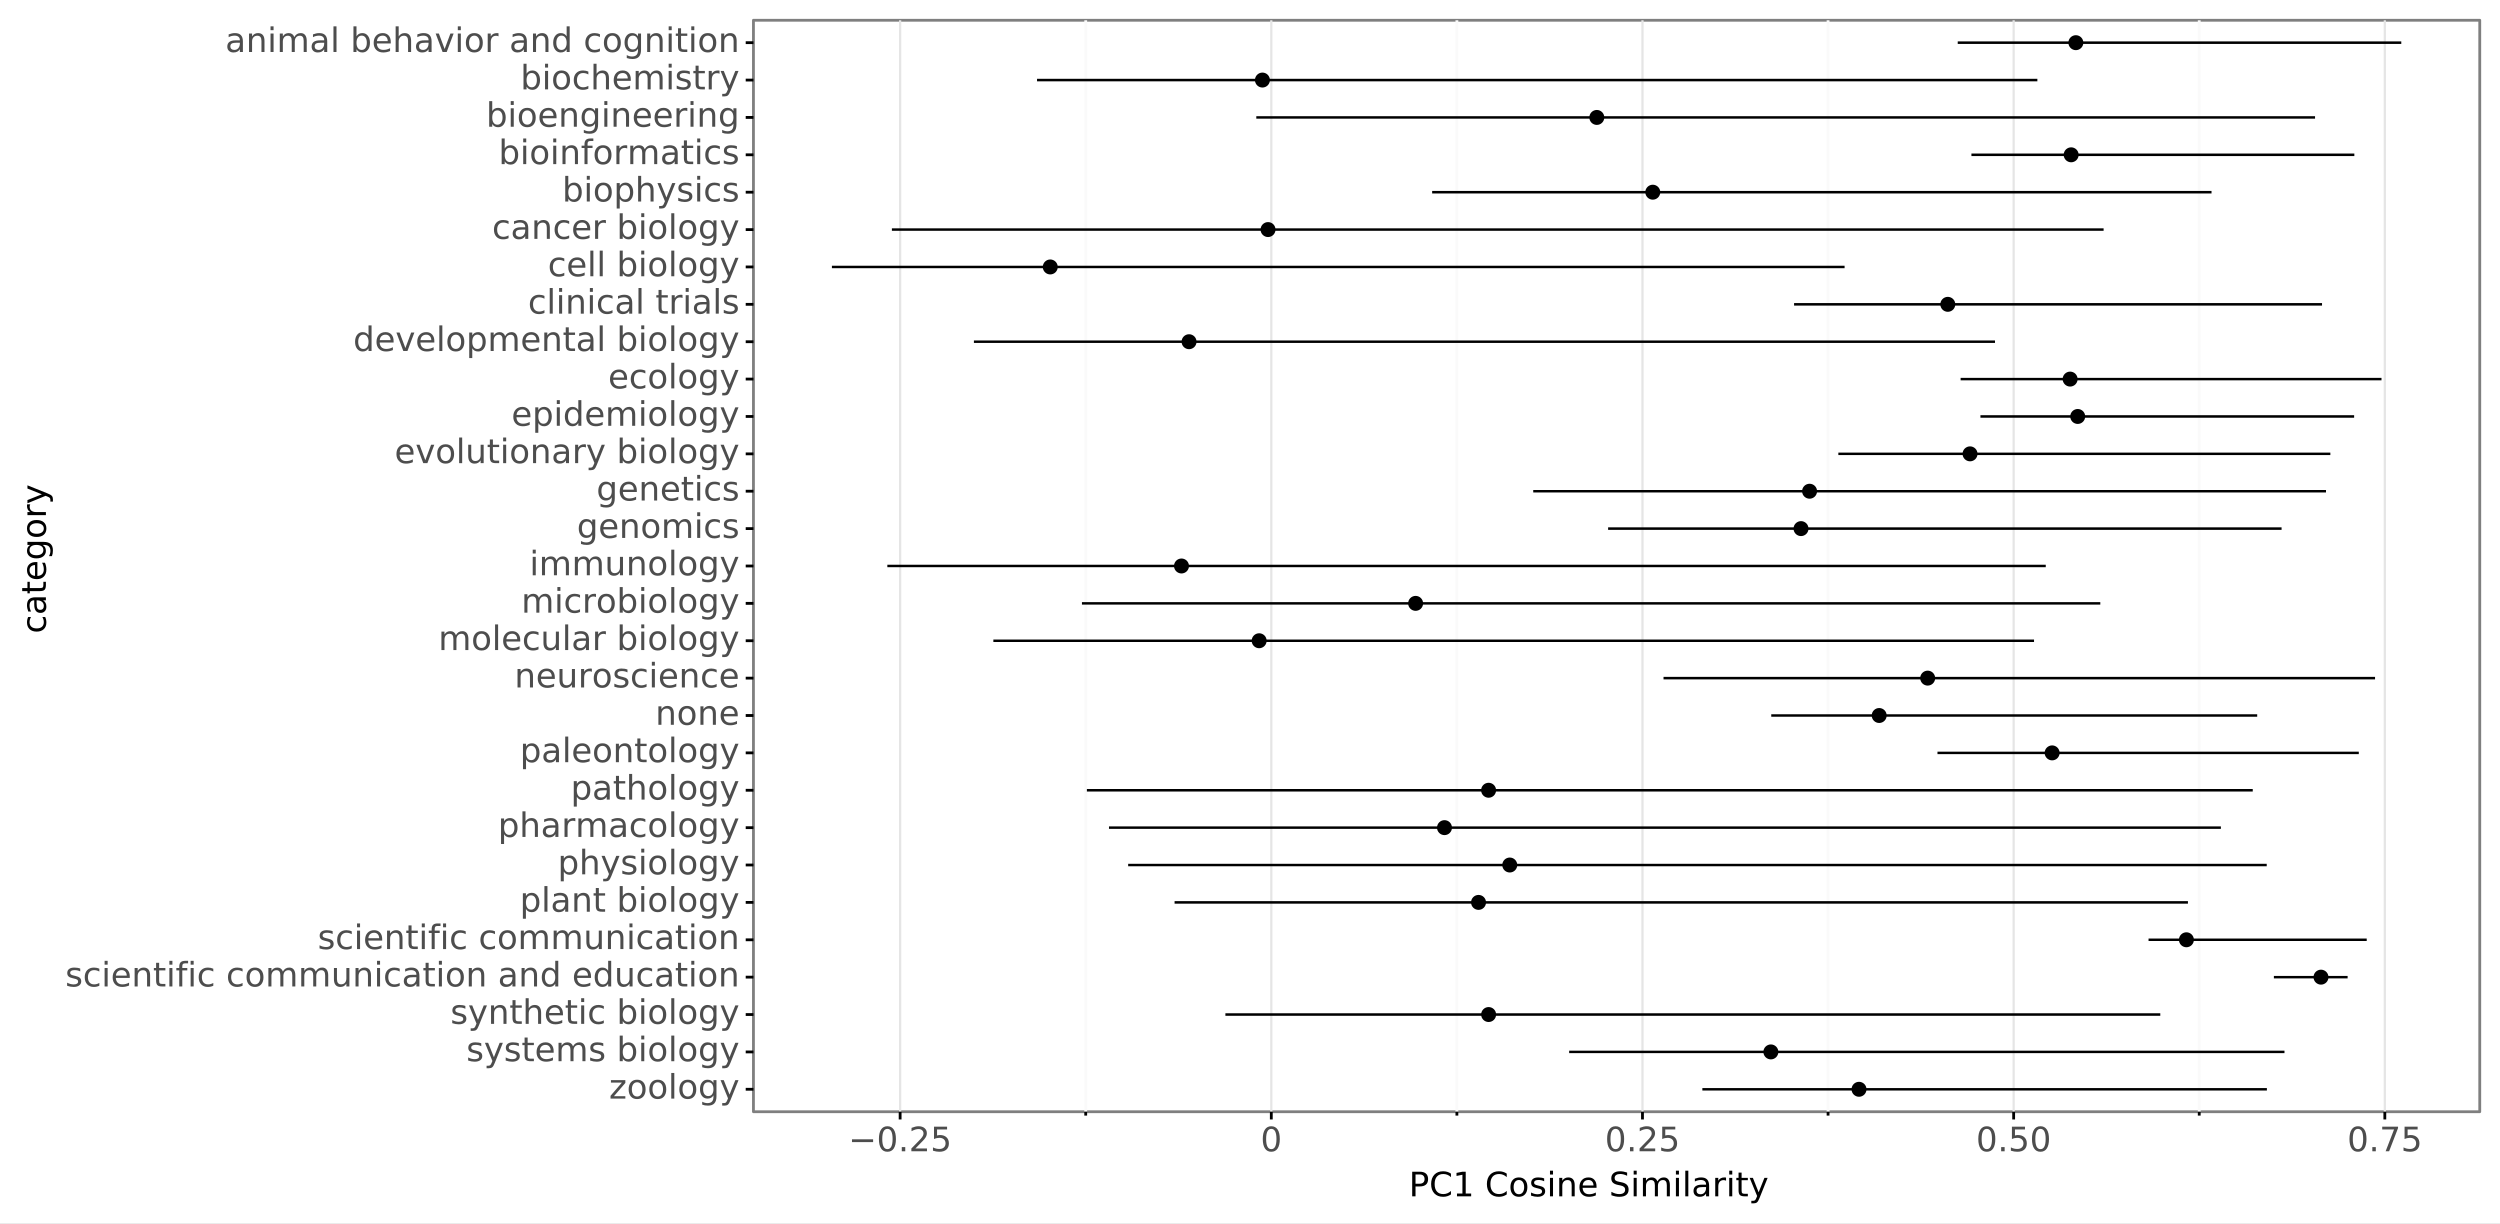 <?xml version="1.0" encoding="utf-8" standalone="no"?>
<!DOCTYPE svg PUBLIC "-//W3C//DTD SVG 1.1//EN"
  "http://www.w3.org/Graphics/SVG/1.1/DTD/svg11.dtd">
<!-- Created with matplotlib (https://matplotlib.org/) -->
<svg height="435.058pt" version="1.1" viewBox="0 0 888.892 435.058" width="888.892pt" xmlns="http://www.w3.org/2000/svg" xmlns:xlink="http://www.w3.org/1999/xlink">
 <rect x="0" y="0" width="888.892" height="435.058" fill="#333333" stroke="none"/>
 <defs>
  <style type="text/css">
*{stroke-linecap:butt;stroke-linejoin:round;}
  </style>
 </defs>
 <g id="figure_1">
  <g id="patch_1">
   <path d="M 0 435.058 
L 888.892 435.058 
L 888.892 0 
L 0 0 
z
" style="fill:#ffffff;stroke:#ffffff;stroke-linejoin:miter;"/>
  </g>
  <g id="axes_1">
   <g id="patch_2">
    <path d="M 267.892 395.28 
L 881.692 395.28 
L 881.692 7.2 
L 267.892 7.2 
z
" style="fill:#ffffff;stroke:#7f7f7f;stroke-linejoin:miter;"/>
   </g>
   <g id="matplotlib.axis_1">
    <g id="xtick_1">
     <g id="line2d_1">
      <path clip-path="url(#p0dd35f5e99)" d="M 320.046 395.28 
L 320.046 7.2 
" style="fill:none;stroke:#e5e5e5;stroke-width:0.8;"/>
     </g>
     <g id="line2d_2">
      <path d="M 320.046 395.28 
" style="fill:none;stroke:#000000;stroke-width:1.5;"/>
      <defs>
       <path d="M 0 0 
L 0 2.75 
" id="m978c753580" style="stroke:#000000;"/>
      </defs>
      <g>
       <use style="stroke:#000000;" x="320.046" xlink:href="#m978c753580" y="395.28"/>
      </g>
     </g>
     <g id="text_1">
      <!-- −0.25 -->
      <defs>
       <path d="M 10.594 35.5 
L 73.188 35.5 
L 73.188 27.203 
L 10.594 27.203 
z
" id="DejaVuSans-8722"/>
       <path d="M 31.781 66.406 
Q 24.172 66.406 20.328 58.906 
Q 16.5 51.422 16.5 36.375 
Q 16.5 21.391 20.328 13.891 
Q 24.172 6.391 31.781 6.391 
Q 39.453 6.391 43.281 13.891 
Q 47.125 21.391 47.125 36.375 
Q 47.125 51.422 43.281 58.906 
Q 39.453 66.406 31.781 66.406 
z
M 31.781 74.219 
Q 44.047 74.219 50.516 64.516 
Q 56.984 54.828 56.984 36.375 
Q 56.984 17.969 50.516 8.266 
Q 44.047 -1.422 31.781 -1.422 
Q 19.531 -1.422 13.062 8.266 
Q 6.594 17.969 6.594 36.375 
Q 6.594 54.828 13.062 64.516 
Q 19.531 74.219 31.781 74.219 
z
" id="DejaVuSans-48"/>
       <path d="M 10.688 12.406 
L 21 12.406 
L 21 0 
L 10.688 0 
z
" id="DejaVuSans-46"/>
       <path d="M 19.188 8.297 
L 53.609 8.297 
L 53.609 0 
L 7.328 0 
L 7.328 8.297 
Q 12.938 14.109 22.625 23.891 
Q 32.328 33.688 34.812 36.531 
Q 39.547 41.844 41.422 45.531 
Q 43.312 49.219 43.312 52.781 
Q 43.312 58.594 39.234 62.25 
Q 35.156 65.922 28.609 65.922 
Q 23.969 65.922 18.812 64.312 
Q 13.672 62.703 7.812 59.422 
L 7.812 69.391 
Q 13.766 71.781 18.938 73 
Q 24.125 74.219 28.422 74.219 
Q 39.75 74.219 46.484 68.547 
Q 53.219 62.891 53.219 53.422 
Q 53.219 48.922 51.531 44.891 
Q 49.859 40.875 45.406 35.406 
Q 44.188 33.984 37.641 27.219 
Q 31.109 20.453 19.188 8.297 
z
" id="DejaVuSans-50"/>
       <path d="M 10.797 72.906 
L 49.516 72.906 
L 49.516 64.594 
L 19.828 64.594 
L 19.828 46.734 
Q 21.969 47.469 24.109 47.828 
Q 26.266 48.188 28.422 48.188 
Q 40.625 48.188 47.75 41.5 
Q 54.891 34.812 54.891 23.391 
Q 54.891 11.625 47.562 5.094 
Q 40.234 -1.422 26.906 -1.422 
Q 22.312 -1.422 17.547 -0.641 
Q 12.797 0.141 7.719 1.703 
L 7.719 11.625 
Q 12.109 9.234 16.797 8.062 
Q 21.484 6.891 26.703 6.891 
Q 35.156 6.891 40.078 11.328 
Q 45.016 15.766 45.016 23.391 
Q 45.016 31 40.078 35.438 
Q 35.156 39.891 26.703 39.891 
Q 22.75 39.891 18.812 39.016 
Q 14.891 38.141 10.797 36.281 
z
" id="DejaVuSans-53"/>
      </defs>
      <g style="fill:#4d4d4d;" transform="translate(301.658 409.348)scale(0.12 -0.12)">
       <use xlink:href="#DejaVuSans-8722"/>
       <use x="83.789" xlink:href="#DejaVuSans-48"/>
       <use x="147.412" xlink:href="#DejaVuSans-46"/>
       <use x="179.199" xlink:href="#DejaVuSans-50"/>
       <use x="242.822" xlink:href="#DejaVuSans-53"/>
      </g>
     </g>
    </g>
    <g id="xtick_2">
     <g id="line2d_3">
      <path clip-path="url(#p0dd35f5e99)" d="M 452.019 395.28 
L 452.019 7.2 
" style="fill:none;stroke:#e5e5e5;stroke-width:0.8;"/>
     </g>
     <g id="line2d_4">
      <path d="M 452.019 395.28 
" style="fill:none;stroke:#000000;stroke-width:1.5;"/>
      <g>
       <use style="stroke:#000000;" x="452.019" xlink:href="#m978c753580" y="395.28"/>
      </g>
     </g>
     <g id="text_2">
      <!-- 0 -->
      <g style="fill:#4d4d4d;" transform="translate(448.202 409.348)scale(0.12 -0.12)">
       <use xlink:href="#DejaVuSans-48"/>
      </g>
     </g>
    </g>
    <g id="xtick_3">
     <g id="line2d_5">
      <path clip-path="url(#p0dd35f5e99)" d="M 583.993 395.28 
L 583.993 7.2 
" style="fill:none;stroke:#e5e5e5;stroke-width:0.8;"/>
     </g>
     <g id="line2d_6">
      <path d="M 583.993 395.28 
" style="fill:none;stroke:#000000;stroke-width:1.5;"/>
      <g>
       <use style="stroke:#000000;" x="583.993" xlink:href="#m978c753580" y="395.28"/>
      </g>
     </g>
     <g id="text_3">
      <!-- 0.25 -->
      <g style="fill:#4d4d4d;" transform="translate(570.633 409.348)scale(0.12 -0.12)">
       <use xlink:href="#DejaVuSans-48"/>
       <use x="63.623" xlink:href="#DejaVuSans-46"/>
       <use x="95.41" xlink:href="#DejaVuSans-50"/>
       <use x="159.033" xlink:href="#DejaVuSans-53"/>
      </g>
     </g>
    </g>
    <g id="xtick_4">
     <g id="line2d_7">
      <path clip-path="url(#p0dd35f5e99)" d="M 715.966 395.28 
L 715.966 7.2 
" style="fill:none;stroke:#e5e5e5;stroke-width:0.8;"/>
     </g>
     <g id="line2d_8">
      <path d="M 715.966 395.28 
" style="fill:none;stroke:#000000;stroke-width:1.5;"/>
      <g>
       <use style="stroke:#000000;" x="715.966" xlink:href="#m978c753580" y="395.28"/>
      </g>
     </g>
     <g id="text_4">
      <!-- 0.50 -->
      <g style="fill:#4d4d4d;" transform="translate(702.607 409.348)scale(0.12 -0.12)">
       <use xlink:href="#DejaVuSans-48"/>
       <use x="63.623" xlink:href="#DejaVuSans-46"/>
       <use x="95.41" xlink:href="#DejaVuSans-53"/>
       <use x="159.033" xlink:href="#DejaVuSans-48"/>
      </g>
     </g>
    </g>
    <g id="xtick_5">
     <g id="line2d_9">
      <path clip-path="url(#p0dd35f5e99)" d="M 847.94 395.28 
L 847.94 7.2 
" style="fill:none;stroke:#e5e5e5;stroke-width:0.8;"/>
     </g>
     <g id="line2d_10">
      <path d="M 847.94 395.28 
" style="fill:none;stroke:#000000;stroke-width:1.5;"/>
      <g>
       <use style="stroke:#000000;" x="847.94" xlink:href="#m978c753580" y="395.28"/>
      </g>
     </g>
     <g id="text_5">
      <!-- 0.75 -->
      <defs>
       <path d="M 8.203 72.906 
L 55.078 72.906 
L 55.078 68.703 
L 28.609 0 
L 18.312 0 
L 43.219 64.594 
L 8.203 64.594 
z
" id="DejaVuSans-55"/>
      </defs>
      <g style="fill:#4d4d4d;" transform="translate(834.58 409.348)scale(0.12 -0.12)">
       <use xlink:href="#DejaVuSans-48"/>
       <use x="63.623" xlink:href="#DejaVuSans-46"/>
       <use x="95.41" xlink:href="#DejaVuSans-55"/>
       <use x="159.033" xlink:href="#DejaVuSans-53"/>
      </g>
     </g>
    </g>
    <g id="xtick_6">
     <g id="line2d_11">
      <path clip-path="url(#p0dd35f5e99)" d="M 386.032 395.28 
L 386.032 7.2 
" style="fill:none;stroke:#fafafa;"/>
     </g>
     <g id="line2d_12">
      <path d="M 386.032 395.28 
" style="fill:none;stroke:#000000;stroke-width:1.5;"/>
      <defs>
       <path d="M 0 0 
L 0 1.375 
" id="mf906fb5de9" style="stroke:#000000;"/>
      </defs>
      <g>
       <use style="stroke:#000000;" x="386.032" xlink:href="#mf906fb5de9" y="395.28"/>
      </g>
     </g>
    </g>
    <g id="xtick_7">
     <g id="line2d_13">
      <path clip-path="url(#p0dd35f5e99)" d="M 518.006 395.28 
L 518.006 7.2 
" style="fill:none;stroke:#fafafa;"/>
     </g>
     <g id="line2d_14">
      <path d="M 518.006 395.28 
" style="fill:none;stroke:#000000;stroke-width:1.5;"/>
      <g>
       <use style="stroke:#000000;" x="518.006" xlink:href="#mf906fb5de9" y="395.28"/>
      </g>
     </g>
    </g>
    <g id="xtick_8">
     <g id="line2d_15">
      <path clip-path="url(#p0dd35f5e99)" d="M 649.979 395.28 
L 649.979 7.2 
" style="fill:none;stroke:#fafafa;"/>
     </g>
     <g id="line2d_16">
      <path d="M 649.979 395.28 
" style="fill:none;stroke:#000000;stroke-width:1.5;"/>
      <g>
       <use style="stroke:#000000;" x="649.979" xlink:href="#mf906fb5de9" y="395.28"/>
      </g>
     </g>
    </g>
    <g id="xtick_9">
     <g id="line2d_17">
      <path clip-path="url(#p0dd35f5e99)" d="M 781.953 395.28 
L 781.953 7.2 
" style="fill:none;stroke:#fafafa;"/>
     </g>
     <g id="line2d_18">
      <path d="M 781.953 395.28 
" style="fill:none;stroke:#000000;stroke-width:1.5;"/>
      <g>
       <use style="stroke:#000000;" x="781.953" xlink:href="#mf906fb5de9" y="395.28"/>
      </g>
     </g>
    </g>
    <g id="text_6">
     <!-- PC1 Cosine Similarity -->
     <defs>
      <path d="M 19.672 64.797 
L 19.672 37.406 
L 32.078 37.406 
Q 38.969 37.406 42.719 40.969 
Q 46.484 44.531 46.484 51.125 
Q 46.484 57.672 42.719 61.234 
Q 38.969 64.797 32.078 64.797 
z
M 9.812 72.906 
L 32.078 72.906 
Q 44.344 72.906 50.609 67.359 
Q 56.891 61.812 56.891 51.125 
Q 56.891 40.328 50.609 34.812 
Q 44.344 29.297 32.078 29.297 
L 19.672 29.297 
L 19.672 0 
L 9.812 0 
z
" id="DejaVuSans-80"/>
      <path d="M 64.406 67.281 
L 64.406 56.891 
Q 59.422 61.531 53.781 63.812 
Q 48.141 66.109 41.797 66.109 
Q 29.297 66.109 22.656 58.469 
Q 16.016 50.828 16.016 36.375 
Q 16.016 21.969 22.656 14.328 
Q 29.297 6.688 41.797 6.688 
Q 48.141 6.688 53.781 8.984 
Q 59.422 11.281 64.406 15.922 
L 64.406 5.609 
Q 59.234 2.094 53.438 0.328 
Q 47.656 -1.422 41.219 -1.422 
Q 24.656 -1.422 15.125 8.703 
Q 5.609 18.844 5.609 36.375 
Q 5.609 53.953 15.125 64.078 
Q 24.656 74.219 41.219 74.219 
Q 47.75 74.219 53.531 72.484 
Q 59.328 70.75 64.406 67.281 
z
" id="DejaVuSans-67"/>
      <path d="M 12.406 8.297 
L 28.516 8.297 
L 28.516 63.922 
L 10.984 60.406 
L 10.984 69.391 
L 28.422 72.906 
L 38.281 72.906 
L 38.281 8.297 
L 54.391 8.297 
L 54.391 0 
L 12.406 0 
z
" id="DejaVuSans-49"/>
      <path id="DejaVuSans-32"/>
      <path d="M 30.609 48.391 
Q 23.391 48.391 19.188 42.75 
Q 14.984 37.109 14.984 27.297 
Q 14.984 17.484 19.156 11.844 
Q 23.344 6.203 30.609 6.203 
Q 37.797 6.203 41.984 11.859 
Q 46.188 17.531 46.188 27.297 
Q 46.188 37.016 41.984 42.703 
Q 37.797 48.391 30.609 48.391 
z
M 30.609 56 
Q 42.328 56 49.016 48.375 
Q 55.719 40.766 55.719 27.297 
Q 55.719 13.875 49.016 6.219 
Q 42.328 -1.422 30.609 -1.422 
Q 18.844 -1.422 12.172 6.219 
Q 5.516 13.875 5.516 27.297 
Q 5.516 40.766 12.172 48.375 
Q 18.844 56 30.609 56 
z
" id="DejaVuSans-111"/>
      <path d="M 44.281 53.078 
L 44.281 44.578 
Q 40.484 46.531 36.375 47.5 
Q 32.281 48.484 27.875 48.484 
Q 21.188 48.484 17.844 46.438 
Q 14.5 44.391 14.5 40.281 
Q 14.5 37.156 16.891 35.375 
Q 19.281 33.594 26.516 31.984 
L 29.594 31.297 
Q 39.156 29.25 43.188 25.516 
Q 47.219 21.781 47.219 15.094 
Q 47.219 7.469 41.188 3.016 
Q 35.156 -1.422 24.609 -1.422 
Q 20.219 -1.422 15.453 -0.562 
Q 10.688 0.297 5.422 2 
L 5.422 11.281 
Q 10.406 8.688 15.234 7.391 
Q 20.062 6.109 24.812 6.109 
Q 31.156 6.109 34.562 8.281 
Q 37.984 10.453 37.984 14.406 
Q 37.984 18.062 35.516 20.016 
Q 33.062 21.969 24.703 23.781 
L 21.578 24.516 
Q 13.234 26.266 9.516 29.906 
Q 5.812 33.547 5.812 39.891 
Q 5.812 47.609 11.281 51.797 
Q 16.75 56 26.812 56 
Q 31.781 56 36.172 55.266 
Q 40.578 54.547 44.281 53.078 
z
" id="DejaVuSans-115"/>
      <path d="M 9.422 54.688 
L 18.406 54.688 
L 18.406 0 
L 9.422 0 
z
M 9.422 75.984 
L 18.406 75.984 
L 18.406 64.594 
L 9.422 64.594 
z
" id="DejaVuSans-105"/>
      <path d="M 54.891 33.016 
L 54.891 0 
L 45.906 0 
L 45.906 32.719 
Q 45.906 40.484 42.875 44.328 
Q 39.844 48.188 33.797 48.188 
Q 26.516 48.188 22.312 43.547 
Q 18.109 38.922 18.109 30.906 
L 18.109 0 
L 9.078 0 
L 9.078 54.688 
L 18.109 54.688 
L 18.109 46.188 
Q 21.344 51.125 25.703 53.562 
Q 30.078 56 35.797 56 
Q 45.219 56 50.047 50.172 
Q 54.891 44.344 54.891 33.016 
z
" id="DejaVuSans-110"/>
      <path d="M 56.203 29.594 
L 56.203 25.203 
L 14.891 25.203 
Q 15.484 15.922 20.484 11.062 
Q 25.484 6.203 34.422 6.203 
Q 39.594 6.203 44.453 7.469 
Q 49.312 8.734 54.109 11.281 
L 54.109 2.781 
Q 49.266 0.734 44.188 -0.344 
Q 39.109 -1.422 33.891 -1.422 
Q 20.797 -1.422 13.156 6.188 
Q 5.516 13.812 5.516 26.812 
Q 5.516 40.234 12.766 48.109 
Q 20.016 56 32.328 56 
Q 43.359 56 49.781 48.891 
Q 56.203 41.797 56.203 29.594 
z
M 47.219 32.234 
Q 47.125 39.594 43.094 43.984 
Q 39.062 48.391 32.422 48.391 
Q 24.906 48.391 20.391 44.141 
Q 15.875 39.891 15.188 32.172 
z
" id="DejaVuSans-101"/>
      <path d="M 53.516 70.516 
L 53.516 60.891 
Q 47.906 63.578 42.922 64.891 
Q 37.938 66.219 33.297 66.219 
Q 25.25 66.219 20.875 63.094 
Q 16.5 59.969 16.5 54.203 
Q 16.5 49.359 19.406 46.891 
Q 22.312 44.438 30.422 42.922 
L 36.375 41.703 
Q 47.406 39.594 52.656 34.297 
Q 57.906 29 57.906 20.125 
Q 57.906 9.516 50.797 4.047 
Q 43.703 -1.422 29.984 -1.422 
Q 24.812 -1.422 18.969 -0.25 
Q 13.141 0.922 6.891 3.219 
L 6.891 13.375 
Q 12.891 10.016 18.656 8.297 
Q 24.422 6.594 29.984 6.594 
Q 38.422 6.594 43.016 9.906 
Q 47.609 13.234 47.609 19.391 
Q 47.609 24.75 44.312 27.781 
Q 41.016 30.812 33.5 32.328 
L 27.484 33.5 
Q 16.453 35.688 11.516 40.375 
Q 6.594 45.062 6.594 53.422 
Q 6.594 63.094 13.406 68.656 
Q 20.219 74.219 32.172 74.219 
Q 37.312 74.219 42.625 73.281 
Q 47.953 72.359 53.516 70.516 
z
" id="DejaVuSans-83"/>
      <path d="M 52 44.188 
Q 55.375 50.25 60.062 53.125 
Q 64.75 56 71.094 56 
Q 79.641 56 84.281 50.016 
Q 88.922 44.047 88.922 33.016 
L 88.922 0 
L 79.891 0 
L 79.891 32.719 
Q 79.891 40.578 77.094 44.375 
Q 74.312 48.188 68.609 48.188 
Q 61.625 48.188 57.562 43.547 
Q 53.516 38.922 53.516 30.906 
L 53.516 0 
L 44.484 0 
L 44.484 32.719 
Q 44.484 40.625 41.703 44.406 
Q 38.922 48.188 33.109 48.188 
Q 26.219 48.188 22.156 43.531 
Q 18.109 38.875 18.109 30.906 
L 18.109 0 
L 9.078 0 
L 9.078 54.688 
L 18.109 54.688 
L 18.109 46.188 
Q 21.188 51.219 25.484 53.609 
Q 29.781 56 35.688 56 
Q 41.656 56 45.828 52.969 
Q 50 49.953 52 44.188 
z
" id="DejaVuSans-109"/>
      <path d="M 9.422 75.984 
L 18.406 75.984 
L 18.406 0 
L 9.422 0 
z
" id="DejaVuSans-108"/>
      <path d="M 34.281 27.484 
Q 23.391 27.484 19.188 25 
Q 14.984 22.516 14.984 16.5 
Q 14.984 11.719 18.141 8.906 
Q 21.297 6.109 26.703 6.109 
Q 34.188 6.109 38.703 11.406 
Q 43.219 16.703 43.219 25.484 
L 43.219 27.484 
z
M 52.203 31.203 
L 52.203 0 
L 43.219 0 
L 43.219 8.297 
Q 40.141 3.328 35.547 0.953 
Q 30.953 -1.422 24.312 -1.422 
Q 15.922 -1.422 10.953 3.297 
Q 6 8.016 6 15.922 
Q 6 25.141 12.172 29.828 
Q 18.359 34.516 30.609 34.516 
L 43.219 34.516 
L 43.219 35.406 
Q 43.219 41.609 39.141 45 
Q 35.062 48.391 27.688 48.391 
Q 23 48.391 18.547 47.266 
Q 14.109 46.141 10.016 43.891 
L 10.016 52.203 
Q 14.938 54.109 19.578 55.047 
Q 24.219 56 28.609 56 
Q 40.484 56 46.344 49.844 
Q 52.203 43.703 52.203 31.203 
z
" id="DejaVuSans-97"/>
      <path d="M 41.109 46.297 
Q 39.594 47.172 37.812 47.578 
Q 36.031 48 33.891 48 
Q 26.266 48 22.188 43.047 
Q 18.109 38.094 18.109 28.812 
L 18.109 0 
L 9.078 0 
L 9.078 54.688 
L 18.109 54.688 
L 18.109 46.188 
Q 20.953 51.172 25.484 53.578 
Q 30.031 56 36.531 56 
Q 37.453 56 38.578 55.875 
Q 39.703 55.766 41.062 55.516 
z
" id="DejaVuSans-114"/>
      <path d="M 18.312 70.219 
L 18.312 54.688 
L 36.812 54.688 
L 36.812 47.703 
L 18.312 47.703 
L 18.312 18.016 
Q 18.312 11.328 20.141 9.422 
Q 21.969 7.516 27.594 7.516 
L 36.812 7.516 
L 36.812 0 
L 27.594 0 
Q 17.188 0 13.234 3.875 
Q 9.281 7.766 9.281 18.016 
L 9.281 47.703 
L 2.688 47.703 
L 2.688 54.688 
L 9.281 54.688 
L 9.281 70.219 
z
" id="DejaVuSans-116"/>
      <path d="M 32.172 -5.078 
Q 28.375 -14.844 24.75 -17.812 
Q 21.141 -20.797 15.094 -20.797 
L 7.906 -20.797 
L 7.906 -13.281 
L 13.188 -13.281 
Q 16.891 -13.281 18.938 -11.516 
Q 21 -9.766 23.484 -3.219 
L 25.094 0.875 
L 2.984 54.688 
L 12.5 54.688 
L 29.594 11.922 
L 46.688 54.688 
L 56.203 54.688 
z
" id="DejaVuSans-121"/>
     </defs>
     <g transform="translate(500.938 425.362)scale(0.12 -0.12)">
      <use xlink:href="#DejaVuSans-80"/>
      <use x="60.303" xlink:href="#DejaVuSans-67"/>
      <use x="130.127" xlink:href="#DejaVuSans-49"/>
      <use x="193.75" xlink:href="#DejaVuSans-32"/>
      <use x="225.537" xlink:href="#DejaVuSans-67"/>
      <use x="295.361" xlink:href="#DejaVuSans-111"/>
      <use x="356.543" xlink:href="#DejaVuSans-115"/>
      <use x="408.643" xlink:href="#DejaVuSans-105"/>
      <use x="436.426" xlink:href="#DejaVuSans-110"/>
      <use x="499.805" xlink:href="#DejaVuSans-101"/>
      <use x="561.328" xlink:href="#DejaVuSans-32"/>
      <use x="593.115" xlink:href="#DejaVuSans-83"/>
      <use x="656.592" xlink:href="#DejaVuSans-105"/>
      <use x="684.375" xlink:href="#DejaVuSans-109"/>
      <use x="781.787" xlink:href="#DejaVuSans-105"/>
      <use x="809.57" xlink:href="#DejaVuSans-108"/>
      <use x="837.354" xlink:href="#DejaVuSans-97"/>
      <use x="898.633" xlink:href="#DejaVuSans-114"/>
      <use x="939.746" xlink:href="#DejaVuSans-105"/>
      <use x="967.529" xlink:href="#DejaVuSans-116"/>
      <use x="1006.738" xlink:href="#DejaVuSans-121"/>
     </g>
    </g>
   </g>
   <g id="matplotlib.axis_2">
    <g id="ytick_1">
     <g id="line2d_19">
      <path d="M 267.892 387.306 
" style="fill:none;stroke:#000000;stroke-width:1.5;"/>
      <defs>
       <path d="M 0 0 
L -2.75 0 
" id="m44141f899d" style="stroke:#000000;"/>
      </defs>
      <g>
       <use style="stroke:#000000;" x="267.892" xlink:href="#m44141f899d" y="387.306"/>
      </g>
     </g>
     <g id="text_7">
      <!-- zoology -->
      <defs>
       <path d="M 5.516 54.688 
L 48.188 54.688 
L 48.188 46.484 
L 14.406 7.172 
L 48.188 7.172 
L 48.188 0 
L 4.297 0 
L 4.297 8.203 
L 38.094 47.516 
L 5.516 47.516 
z
" id="DejaVuSans-122"/>
       <path d="M 45.406 27.984 
Q 45.406 37.75 41.375 43.109 
Q 37.359 48.484 30.078 48.484 
Q 22.859 48.484 18.828 43.109 
Q 14.797 37.75 14.797 27.984 
Q 14.797 18.266 18.828 12.891 
Q 22.859 7.516 30.078 7.516 
Q 37.359 7.516 41.375 12.891 
Q 45.406 18.266 45.406 27.984 
z
M 54.391 6.781 
Q 54.391 -7.172 48.188 -13.984 
Q 42 -20.797 29.203 -20.797 
Q 24.469 -20.797 20.266 -20.094 
Q 16.062 -19.391 12.109 -17.922 
L 12.109 -9.188 
Q 16.062 -11.328 19.922 -12.344 
Q 23.781 -13.375 27.781 -13.375 
Q 36.625 -13.375 41.016 -8.766 
Q 45.406 -4.156 45.406 5.172 
L 45.406 9.625 
Q 42.625 4.781 38.281 2.391 
Q 33.938 0 27.875 0 
Q 17.828 0 11.672 7.656 
Q 5.516 15.328 5.516 27.984 
Q 5.516 40.672 11.672 48.328 
Q 17.828 56 27.875 56 
Q 33.938 56 38.281 53.609 
Q 42.625 51.219 45.406 46.391 
L 45.406 54.688 
L 54.391 54.688 
z
" id="DejaVuSans-103"/>
      </defs>
      <g style="fill:#4d4d4d;" transform="translate(216.562 390.617)scale(0.12 -0.12)">
       <use xlink:href="#DejaVuSans-122"/>
       <use x="52.49" xlink:href="#DejaVuSans-111"/>
       <use x="113.672" xlink:href="#DejaVuSans-111"/>
       <use x="174.854" xlink:href="#DejaVuSans-108"/>
       <use x="202.637" xlink:href="#DejaVuSans-111"/>
       <use x="263.818" xlink:href="#DejaVuSans-103"/>
       <use x="327.295" xlink:href="#DejaVuSans-121"/>
      </g>
     </g>
    </g>
    <g id="ytick_2">
     <g id="line2d_20">
      <path d="M 267.892 374.015 
" style="fill:none;stroke:#000000;stroke-width:1.5;"/>
      <g>
       <use style="stroke:#000000;" x="267.892" xlink:href="#m44141f899d" y="374.015"/>
      </g>
     </g>
     <g id="text_8">
      <!-- systems biology -->
      <defs>
       <path d="M 48.688 27.297 
Q 48.688 37.203 44.609 42.844 
Q 40.531 48.484 33.406 48.484 
Q 26.266 48.484 22.188 42.844 
Q 18.109 37.203 18.109 27.297 
Q 18.109 17.391 22.188 11.75 
Q 26.266 6.109 33.406 6.109 
Q 40.531 6.109 44.609 11.75 
Q 48.688 17.391 48.688 27.297 
z
M 18.109 46.391 
Q 20.953 51.266 25.266 53.625 
Q 29.594 56 35.594 56 
Q 45.562 56 51.781 48.094 
Q 58.016 40.188 58.016 27.297 
Q 58.016 14.406 51.781 6.484 
Q 45.562 -1.422 35.594 -1.422 
Q 29.594 -1.422 25.266 0.953 
Q 20.953 3.328 18.109 8.203 
L 18.109 0 
L 9.078 0 
L 9.078 75.984 
L 18.109 75.984 
z
" id="DejaVuSans-98"/>
      </defs>
      <g style="fill:#4d4d4d;" transform="translate(165.804 377.327)scale(0.12 -0.12)">
       <use xlink:href="#DejaVuSans-115"/>
       <use x="52.1" xlink:href="#DejaVuSans-121"/>
       <use x="111.279" xlink:href="#DejaVuSans-115"/>
       <use x="163.379" xlink:href="#DejaVuSans-116"/>
       <use x="202.588" xlink:href="#DejaVuSans-101"/>
       <use x="264.111" xlink:href="#DejaVuSans-109"/>
       <use x="361.523" xlink:href="#DejaVuSans-115"/>
       <use x="413.623" xlink:href="#DejaVuSans-32"/>
       <use x="445.41" xlink:href="#DejaVuSans-98"/>
       <use x="508.887" xlink:href="#DejaVuSans-105"/>
       <use x="536.67" xlink:href="#DejaVuSans-111"/>
       <use x="597.852" xlink:href="#DejaVuSans-108"/>
       <use x="625.635" xlink:href="#DejaVuSans-111"/>
       <use x="686.816" xlink:href="#DejaVuSans-103"/>
       <use x="750.293" xlink:href="#DejaVuSans-121"/>
      </g>
     </g>
    </g>
    <g id="ytick_3">
     <g id="line2d_21">
      <path d="M 267.892 360.725 
" style="fill:none;stroke:#000000;stroke-width:1.5;"/>
      <g>
       <use style="stroke:#000000;" x="267.892" xlink:href="#m44141f899d" y="360.725"/>
      </g>
     </g>
     <g id="text_9">
      <!-- synthetic biology -->
      <defs>
       <path d="M 54.891 33.016 
L 54.891 0 
L 45.906 0 
L 45.906 32.719 
Q 45.906 40.484 42.875 44.328 
Q 39.844 48.188 33.797 48.188 
Q 26.516 48.188 22.312 43.547 
Q 18.109 38.922 18.109 30.906 
L 18.109 0 
L 9.078 0 
L 9.078 75.984 
L 18.109 75.984 
L 18.109 46.188 
Q 21.344 51.125 25.703 53.562 
Q 30.078 56 35.797 56 
Q 45.219 56 50.047 50.172 
Q 54.891 44.344 54.891 33.016 
z
" id="DejaVuSans-104"/>
       <path d="M 48.781 52.594 
L 48.781 44.188 
Q 44.969 46.297 41.141 47.344 
Q 37.312 48.391 33.406 48.391 
Q 24.656 48.391 19.812 42.844 
Q 14.984 37.312 14.984 27.297 
Q 14.984 17.281 19.812 11.734 
Q 24.656 6.203 33.406 6.203 
Q 37.312 6.203 41.141 7.25 
Q 44.969 8.297 48.781 10.406 
L 48.781 2.094 
Q 45.016 0.344 40.984 -0.531 
Q 36.969 -1.422 32.422 -1.422 
Q 20.062 -1.422 12.781 6.344 
Q 5.516 14.109 5.516 27.297 
Q 5.516 40.672 12.859 48.328 
Q 20.219 56 33.016 56 
Q 37.156 56 41.109 55.141 
Q 45.062 54.297 48.781 52.594 
z
" id="DejaVuSans-99"/>
      </defs>
      <g style="fill:#4d4d4d;" transform="translate(160.149 364.036)scale(0.12 -0.12)">
       <use xlink:href="#DejaVuSans-115"/>
       <use x="52.1" xlink:href="#DejaVuSans-121"/>
       <use x="111.279" xlink:href="#DejaVuSans-110"/>
       <use x="174.658" xlink:href="#DejaVuSans-116"/>
       <use x="213.867" xlink:href="#DejaVuSans-104"/>
       <use x="277.246" xlink:href="#DejaVuSans-101"/>
       <use x="338.77" xlink:href="#DejaVuSans-116"/>
       <use x="377.979" xlink:href="#DejaVuSans-105"/>
       <use x="405.762" xlink:href="#DejaVuSans-99"/>
       <use x="460.742" xlink:href="#DejaVuSans-32"/>
       <use x="492.529" xlink:href="#DejaVuSans-98"/>
       <use x="556.006" xlink:href="#DejaVuSans-105"/>
       <use x="583.789" xlink:href="#DejaVuSans-111"/>
       <use x="644.971" xlink:href="#DejaVuSans-108"/>
       <use x="672.754" xlink:href="#DejaVuSans-111"/>
       <use x="733.936" xlink:href="#DejaVuSans-103"/>
       <use x="797.412" xlink:href="#DejaVuSans-121"/>
      </g>
     </g>
    </g>
    <g id="ytick_4">
     <g id="line2d_22">
      <path d="M 267.892 347.435 
" style="fill:none;stroke:#000000;stroke-width:1.5;"/>
      <g>
       <use style="stroke:#000000;" x="267.892" xlink:href="#m44141f899d" y="347.435"/>
      </g>
     </g>
     <g id="text_10">
      <!-- scientific communication and education -->
      <defs>
       <path d="M 37.109 75.984 
L 37.109 68.5 
L 28.516 68.5 
Q 23.688 68.5 21.797 66.547 
Q 19.922 64.594 19.922 59.516 
L 19.922 54.688 
L 34.719 54.688 
L 34.719 47.703 
L 19.922 47.703 
L 19.922 0 
L 10.891 0 
L 10.891 47.703 
L 2.297 47.703 
L 2.297 54.688 
L 10.891 54.688 
L 10.891 58.5 
Q 10.891 67.625 15.141 71.797 
Q 19.391 75.984 28.609 75.984 
z
" id="DejaVuSans-102"/>
       <path d="M 8.5 21.578 
L 8.5 54.688 
L 17.484 54.688 
L 17.484 21.922 
Q 17.484 14.156 20.5 10.266 
Q 23.531 6.391 29.594 6.391 
Q 36.859 6.391 41.078 11.031 
Q 45.312 15.672 45.312 23.688 
L 45.312 54.688 
L 54.297 54.688 
L 54.297 0 
L 45.312 0 
L 45.312 8.406 
Q 42.047 3.422 37.719 1 
Q 33.406 -1.422 27.688 -1.422 
Q 18.266 -1.422 13.375 4.438 
Q 8.5 10.297 8.5 21.578 
z
M 31.109 56 
z
" id="DejaVuSans-117"/>
       <path d="M 45.406 46.391 
L 45.406 75.984 
L 54.391 75.984 
L 54.391 0 
L 45.406 0 
L 45.406 8.203 
Q 42.578 3.328 38.25 0.953 
Q 33.938 -1.422 27.875 -1.422 
Q 17.969 -1.422 11.734 6.484 
Q 5.516 14.406 5.516 27.297 
Q 5.516 40.188 11.734 48.094 
Q 17.969 56 27.875 56 
Q 33.938 56 38.25 53.625 
Q 42.578 51.266 45.406 46.391 
z
M 14.797 27.297 
Q 14.797 17.391 18.875 11.75 
Q 22.953 6.109 30.078 6.109 
Q 37.203 6.109 41.297 11.75 
Q 45.406 17.391 45.406 27.297 
Q 45.406 37.203 41.297 42.844 
Q 37.203 48.484 30.078 48.484 
Q 22.953 48.484 18.875 42.844 
Q 14.797 37.203 14.797 27.297 
z
" id="DejaVuSans-100"/>
      </defs>
      <g style="fill:#4d4d4d;" transform="translate(23.214 350.746)scale(0.12 -0.12)">
       <use xlink:href="#DejaVuSans-115"/>
       <use x="52.1" xlink:href="#DejaVuSans-99"/>
       <use x="107.08" xlink:href="#DejaVuSans-105"/>
       <use x="134.863" xlink:href="#DejaVuSans-101"/>
       <use x="196.387" xlink:href="#DejaVuSans-110"/>
       <use x="259.766" xlink:href="#DejaVuSans-116"/>
       <use x="298.975" xlink:href="#DejaVuSans-105"/>
       <use x="326.758" xlink:href="#DejaVuSans-102"/>
       <use x="361.963" xlink:href="#DejaVuSans-105"/>
       <use x="389.746" xlink:href="#DejaVuSans-99"/>
       <use x="444.727" xlink:href="#DejaVuSans-32"/>
       <use x="476.514" xlink:href="#DejaVuSans-99"/>
       <use x="531.494" xlink:href="#DejaVuSans-111"/>
       <use x="592.676" xlink:href="#DejaVuSans-109"/>
       <use x="690.088" xlink:href="#DejaVuSans-109"/>
       <use x="787.5" xlink:href="#DejaVuSans-117"/>
       <use x="850.879" xlink:href="#DejaVuSans-110"/>
       <use x="914.258" xlink:href="#DejaVuSans-105"/>
       <use x="942.041" xlink:href="#DejaVuSans-99"/>
       <use x="997.021" xlink:href="#DejaVuSans-97"/>
       <use x="1058.301" xlink:href="#DejaVuSans-116"/>
       <use x="1097.51" xlink:href="#DejaVuSans-105"/>
       <use x="1125.293" xlink:href="#DejaVuSans-111"/>
       <use x="1186.475" xlink:href="#DejaVuSans-110"/>
       <use x="1249.854" xlink:href="#DejaVuSans-32"/>
       <use x="1281.641" xlink:href="#DejaVuSans-97"/>
       <use x="1342.92" xlink:href="#DejaVuSans-110"/>
       <use x="1406.299" xlink:href="#DejaVuSans-100"/>
       <use x="1469.775" xlink:href="#DejaVuSans-32"/>
       <use x="1501.562" xlink:href="#DejaVuSans-101"/>
       <use x="1563.086" xlink:href="#DejaVuSans-100"/>
       <use x="1626.562" xlink:href="#DejaVuSans-117"/>
       <use x="1689.941" xlink:href="#DejaVuSans-99"/>
       <use x="1744.922" xlink:href="#DejaVuSans-97"/>
       <use x="1806.201" xlink:href="#DejaVuSans-116"/>
       <use x="1845.41" xlink:href="#DejaVuSans-105"/>
       <use x="1873.193" xlink:href="#DejaVuSans-111"/>
       <use x="1934.375" xlink:href="#DejaVuSans-110"/>
      </g>
     </g>
    </g>
    <g id="ytick_5">
     <g id="line2d_23">
      <path d="M 267.892 334.144 
" style="fill:none;stroke:#000000;stroke-width:1.5;"/>
      <g>
       <use style="stroke:#000000;" x="267.892" xlink:href="#m44141f899d" y="334.144"/>
      </g>
     </g>
     <g id="text_11">
      <!-- scientific communication -->
      <g style="fill:#4d4d4d;" transform="translate(112.963 337.455)scale(0.12 -0.12)">
       <use xlink:href="#DejaVuSans-115"/>
       <use x="52.1" xlink:href="#DejaVuSans-99"/>
       <use x="107.08" xlink:href="#DejaVuSans-105"/>
       <use x="134.863" xlink:href="#DejaVuSans-101"/>
       <use x="196.387" xlink:href="#DejaVuSans-110"/>
       <use x="259.766" xlink:href="#DejaVuSans-116"/>
       <use x="298.975" xlink:href="#DejaVuSans-105"/>
       <use x="326.758" xlink:href="#DejaVuSans-102"/>
       <use x="361.963" xlink:href="#DejaVuSans-105"/>
       <use x="389.746" xlink:href="#DejaVuSans-99"/>
       <use x="444.727" xlink:href="#DejaVuSans-32"/>
       <use x="476.514" xlink:href="#DejaVuSans-99"/>
       <use x="531.494" xlink:href="#DejaVuSans-111"/>
       <use x="592.676" xlink:href="#DejaVuSans-109"/>
       <use x="690.088" xlink:href="#DejaVuSans-109"/>
       <use x="787.5" xlink:href="#DejaVuSans-117"/>
       <use x="850.879" xlink:href="#DejaVuSans-110"/>
       <use x="914.258" xlink:href="#DejaVuSans-105"/>
       <use x="942.041" xlink:href="#DejaVuSans-99"/>
       <use x="997.021" xlink:href="#DejaVuSans-97"/>
       <use x="1058.301" xlink:href="#DejaVuSans-116"/>
       <use x="1097.51" xlink:href="#DejaVuSans-105"/>
       <use x="1125.293" xlink:href="#DejaVuSans-111"/>
       <use x="1186.475" xlink:href="#DejaVuSans-110"/>
      </g>
     </g>
    </g>
    <g id="ytick_6">
     <g id="line2d_24">
      <path d="M 267.892 320.854 
" style="fill:none;stroke:#000000;stroke-width:1.5;"/>
      <g>
       <use style="stroke:#000000;" x="267.892" xlink:href="#m44141f899d" y="320.854"/>
      </g>
     </g>
     <g id="text_12">
      <!-- plant biology -->
      <defs>
       <path d="M 18.109 8.203 
L 18.109 -20.797 
L 9.078 -20.797 
L 9.078 54.688 
L 18.109 54.688 
L 18.109 46.391 
Q 20.953 51.266 25.266 53.625 
Q 29.594 56 35.594 56 
Q 45.562 56 51.781 48.094 
Q 58.016 40.188 58.016 27.297 
Q 58.016 14.406 51.781 6.484 
Q 45.562 -1.422 35.594 -1.422 
Q 29.594 -1.422 25.266 0.953 
Q 20.953 3.328 18.109 8.203 
z
M 48.688 27.297 
Q 48.688 37.203 44.609 42.844 
Q 40.531 48.484 33.406 48.484 
Q 26.266 48.484 22.188 42.844 
Q 18.109 37.203 18.109 27.297 
Q 18.109 17.391 22.188 11.75 
Q 26.266 6.109 33.406 6.109 
Q 40.531 6.109 44.609 11.75 
Q 48.688 17.391 48.688 27.297 
z
" id="DejaVuSans-112"/>
      </defs>
      <g style="fill:#4d4d4d;" transform="translate(184.822 324.165)scale(0.12 -0.12)">
       <use xlink:href="#DejaVuSans-112"/>
       <use x="63.477" xlink:href="#DejaVuSans-108"/>
       <use x="91.26" xlink:href="#DejaVuSans-97"/>
       <use x="152.539" xlink:href="#DejaVuSans-110"/>
       <use x="215.918" xlink:href="#DejaVuSans-116"/>
       <use x="255.127" xlink:href="#DejaVuSans-32"/>
       <use x="286.914" xlink:href="#DejaVuSans-98"/>
       <use x="350.391" xlink:href="#DejaVuSans-105"/>
       <use x="378.174" xlink:href="#DejaVuSans-111"/>
       <use x="439.355" xlink:href="#DejaVuSans-108"/>
       <use x="467.139" xlink:href="#DejaVuSans-111"/>
       <use x="528.32" xlink:href="#DejaVuSans-103"/>
       <use x="591.797" xlink:href="#DejaVuSans-121"/>
      </g>
     </g>
    </g>
    <g id="ytick_7">
     <g id="line2d_25">
      <path d="M 267.892 307.563 
" style="fill:none;stroke:#000000;stroke-width:1.5;"/>
      <g>
       <use style="stroke:#000000;" x="267.892" xlink:href="#m44141f899d" y="307.563"/>
      </g>
     </g>
     <g id="text_13">
      <!-- physiology -->
      <g style="fill:#4d4d4d;" transform="translate(198.292 310.875)scale(0.12 -0.12)">
       <use xlink:href="#DejaVuSans-112"/>
       <use x="63.477" xlink:href="#DejaVuSans-104"/>
       <use x="126.855" xlink:href="#DejaVuSans-121"/>
       <use x="186.035" xlink:href="#DejaVuSans-115"/>
       <use x="238.135" xlink:href="#DejaVuSans-105"/>
       <use x="265.918" xlink:href="#DejaVuSans-111"/>
       <use x="327.1" xlink:href="#DejaVuSans-108"/>
       <use x="354.883" xlink:href="#DejaVuSans-111"/>
       <use x="416.064" xlink:href="#DejaVuSans-103"/>
       <use x="479.541" xlink:href="#DejaVuSans-121"/>
      </g>
     </g>
    </g>
    <g id="ytick_8">
     <g id="line2d_26">
      <path d="M 267.892 294.273 
" style="fill:none;stroke:#000000;stroke-width:1.5;"/>
      <g>
       <use style="stroke:#000000;" x="267.892" xlink:href="#m44141f899d" y="294.273"/>
      </g>
     </g>
     <g id="text_14">
      <!-- pharmacology -->
      <g style="fill:#4d4d4d;" transform="translate(177.054 297.584)scale(0.12 -0.12)">
       <use xlink:href="#DejaVuSans-112"/>
       <use x="63.477" xlink:href="#DejaVuSans-104"/>
       <use x="126.855" xlink:href="#DejaVuSans-97"/>
       <use x="188.135" xlink:href="#DejaVuSans-114"/>
       <use x="229.232" xlink:href="#DejaVuSans-109"/>
       <use x="326.645" xlink:href="#DejaVuSans-97"/>
       <use x="387.924" xlink:href="#DejaVuSans-99"/>
       <use x="442.904" xlink:href="#DejaVuSans-111"/>
       <use x="504.086" xlink:href="#DejaVuSans-108"/>
       <use x="531.869" xlink:href="#DejaVuSans-111"/>
       <use x="593.051" xlink:href="#DejaVuSans-103"/>
       <use x="656.527" xlink:href="#DejaVuSans-121"/>
      </g>
     </g>
    </g>
    <g id="ytick_9">
     <g id="line2d_27">
      <path d="M 267.892 280.982 
" style="fill:none;stroke:#000000;stroke-width:1.5;"/>
      <g>
       <use style="stroke:#000000;" x="267.892" xlink:href="#m44141f899d" y="280.982"/>
      </g>
     </g>
     <g id="text_15">
      <!-- pathology -->
      <g style="fill:#4d4d4d;" transform="translate(202.921 284.294)scale(0.12 -0.12)">
       <use xlink:href="#DejaVuSans-112"/>
       <use x="63.477" xlink:href="#DejaVuSans-97"/>
       <use x="124.756" xlink:href="#DejaVuSans-116"/>
       <use x="163.965" xlink:href="#DejaVuSans-104"/>
       <use x="227.344" xlink:href="#DejaVuSans-111"/>
       <use x="288.525" xlink:href="#DejaVuSans-108"/>
       <use x="316.309" xlink:href="#DejaVuSans-111"/>
       <use x="377.49" xlink:href="#DejaVuSans-103"/>
       <use x="440.967" xlink:href="#DejaVuSans-121"/>
      </g>
     </g>
    </g>
    <g id="ytick_10">
     <g id="line2d_28">
      <path d="M 267.892 267.692 
" style="fill:none;stroke:#000000;stroke-width:1.5;"/>
      <g>
       <use style="stroke:#000000;" x="267.892" xlink:href="#m44141f899d" y="267.692"/>
      </g>
     </g>
     <g id="text_16">
      <!-- paleontology -->
      <g style="fill:#4d4d4d;" transform="translate(184.861 271.003)scale(0.12 -0.12)">
       <use xlink:href="#DejaVuSans-112"/>
       <use x="63.477" xlink:href="#DejaVuSans-97"/>
       <use x="124.756" xlink:href="#DejaVuSans-108"/>
       <use x="152.539" xlink:href="#DejaVuSans-101"/>
       <use x="214.062" xlink:href="#DejaVuSans-111"/>
       <use x="275.244" xlink:href="#DejaVuSans-110"/>
       <use x="338.623" xlink:href="#DejaVuSans-116"/>
       <use x="377.832" xlink:href="#DejaVuSans-111"/>
       <use x="439.014" xlink:href="#DejaVuSans-108"/>
       <use x="466.797" xlink:href="#DejaVuSans-111"/>
       <use x="527.979" xlink:href="#DejaVuSans-103"/>
       <use x="591.455" xlink:href="#DejaVuSans-121"/>
      </g>
     </g>
    </g>
    <g id="ytick_11">
     <g id="line2d_29">
      <path d="M 267.892 254.402 
" style="fill:none;stroke:#000000;stroke-width:1.5;"/>
      <g>
       <use style="stroke:#000000;" x="267.892" xlink:href="#m44141f899d" y="254.402"/>
      </g>
     </g>
     <g id="text_17">
      <!-- none -->
      <g style="fill:#4d4d4d;" transform="translate(233.006 257.713)scale(0.12 -0.12)">
       <use xlink:href="#DejaVuSans-110"/>
       <use x="63.379" xlink:href="#DejaVuSans-111"/>
       <use x="124.561" xlink:href="#DejaVuSans-110"/>
       <use x="187.939" xlink:href="#DejaVuSans-101"/>
      </g>
     </g>
    </g>
    <g id="ytick_12">
     <g id="line2d_30">
      <path d="M 267.892 241.111 
" style="fill:none;stroke:#000000;stroke-width:1.5;"/>
      <g>
       <use style="stroke:#000000;" x="267.892" xlink:href="#m44141f899d" y="241.111"/>
      </g>
     </g>
     <g id="text_18">
      <!-- neuroscience -->
      <g style="fill:#4d4d4d;" transform="translate(182.923 244.422)scale(0.12 -0.12)">
       <use xlink:href="#DejaVuSans-110"/>
       <use x="63.379" xlink:href="#DejaVuSans-101"/>
       <use x="124.902" xlink:href="#DejaVuSans-117"/>
       <use x="188.281" xlink:href="#DejaVuSans-114"/>
       <use x="229.363" xlink:href="#DejaVuSans-111"/>
       <use x="290.545" xlink:href="#DejaVuSans-115"/>
       <use x="342.645" xlink:href="#DejaVuSans-99"/>
       <use x="397.625" xlink:href="#DejaVuSans-105"/>
       <use x="425.408" xlink:href="#DejaVuSans-101"/>
       <use x="486.932" xlink:href="#DejaVuSans-110"/>
       <use x="550.311" xlink:href="#DejaVuSans-99"/>
       <use x="605.291" xlink:href="#DejaVuSans-101"/>
      </g>
     </g>
    </g>
    <g id="ytick_13">
     <g id="line2d_31">
      <path d="M 267.892 227.821 
" style="fill:none;stroke:#000000;stroke-width:1.5;"/>
      <g>
       <use style="stroke:#000000;" x="267.892" xlink:href="#m44141f899d" y="227.821"/>
      </g>
     </g>
     <g id="text_19">
      <!-- molecular biology -->
      <g style="fill:#4d4d4d;" transform="translate(155.864 231.132)scale(0.12 -0.12)">
       <use xlink:href="#DejaVuSans-109"/>
       <use x="97.412" xlink:href="#DejaVuSans-111"/>
       <use x="158.594" xlink:href="#DejaVuSans-108"/>
       <use x="186.377" xlink:href="#DejaVuSans-101"/>
       <use x="247.9" xlink:href="#DejaVuSans-99"/>
       <use x="302.881" xlink:href="#DejaVuSans-117"/>
       <use x="366.26" xlink:href="#DejaVuSans-108"/>
       <use x="394.043" xlink:href="#DejaVuSans-97"/>
       <use x="455.322" xlink:href="#DejaVuSans-114"/>
       <use x="496.436" xlink:href="#DejaVuSans-32"/>
       <use x="528.223" xlink:href="#DejaVuSans-98"/>
       <use x="591.699" xlink:href="#DejaVuSans-105"/>
       <use x="619.482" xlink:href="#DejaVuSans-111"/>
       <use x="680.664" xlink:href="#DejaVuSans-108"/>
       <use x="708.447" xlink:href="#DejaVuSans-111"/>
       <use x="769.629" xlink:href="#DejaVuSans-103"/>
       <use x="833.105" xlink:href="#DejaVuSans-121"/>
      </g>
     </g>
    </g>
    <g id="ytick_14">
     <g id="line2d_32">
      <path d="M 267.892 214.53 
" style="fill:none;stroke:#000000;stroke-width:1.5;"/>
      <g>
       <use style="stroke:#000000;" x="267.892" xlink:href="#m44141f899d" y="214.53"/>
      </g>
     </g>
     <g id="text_20">
      <!-- microbiology -->
      <g style="fill:#4d4d4d;" transform="translate(185.358 217.842)scale(0.12 -0.12)">
       <use xlink:href="#DejaVuSans-109"/>
       <use x="97.412" xlink:href="#DejaVuSans-105"/>
       <use x="125.195" xlink:href="#DejaVuSans-99"/>
       <use x="180.176" xlink:href="#DejaVuSans-114"/>
       <use x="221.258" xlink:href="#DejaVuSans-111"/>
       <use x="282.439" xlink:href="#DejaVuSans-98"/>
       <use x="345.916" xlink:href="#DejaVuSans-105"/>
       <use x="373.699" xlink:href="#DejaVuSans-111"/>
       <use x="434.881" xlink:href="#DejaVuSans-108"/>
       <use x="462.664" xlink:href="#DejaVuSans-111"/>
       <use x="523.846" xlink:href="#DejaVuSans-103"/>
       <use x="587.322" xlink:href="#DejaVuSans-121"/>
      </g>
     </g>
    </g>
    <g id="ytick_15">
     <g id="line2d_33">
      <path d="M 267.892 201.24 
" style="fill:none;stroke:#000000;stroke-width:1.5;"/>
      <g>
       <use style="stroke:#000000;" x="267.892" xlink:href="#m44141f899d" y="201.24"/>
      </g>
     </g>
     <g id="text_21">
      <!-- immunology -->
      <g style="fill:#4d4d4d;" transform="translate(188.281 204.551)scale(0.12 -0.12)">
       <use xlink:href="#DejaVuSans-105"/>
       <use x="27.783" xlink:href="#DejaVuSans-109"/>
       <use x="125.195" xlink:href="#DejaVuSans-109"/>
       <use x="222.607" xlink:href="#DejaVuSans-117"/>
       <use x="285.986" xlink:href="#DejaVuSans-110"/>
       <use x="349.365" xlink:href="#DejaVuSans-111"/>
       <use x="410.547" xlink:href="#DejaVuSans-108"/>
       <use x="438.33" xlink:href="#DejaVuSans-111"/>
       <use x="499.512" xlink:href="#DejaVuSans-103"/>
       <use x="562.988" xlink:href="#DejaVuSans-121"/>
      </g>
     </g>
    </g>
    <g id="ytick_16">
     <g id="line2d_34">
      <path d="M 267.892 187.95 
" style="fill:none;stroke:#000000;stroke-width:1.5;"/>
      <g>
       <use style="stroke:#000000;" x="267.892" xlink:href="#m44141f899d" y="187.95"/>
      </g>
     </g>
     <g id="text_22">
      <!-- genomics -->
      <g style="fill:#4d4d4d;" transform="translate(205.121 191.261)scale(0.12 -0.12)">
       <use xlink:href="#DejaVuSans-103"/>
       <use x="63.477" xlink:href="#DejaVuSans-101"/>
       <use x="125" xlink:href="#DejaVuSans-110"/>
       <use x="188.379" xlink:href="#DejaVuSans-111"/>
       <use x="249.561" xlink:href="#DejaVuSans-109"/>
       <use x="346.973" xlink:href="#DejaVuSans-105"/>
       <use x="374.756" xlink:href="#DejaVuSans-99"/>
       <use x="429.736" xlink:href="#DejaVuSans-115"/>
      </g>
     </g>
    </g>
    <g id="ytick_17">
     <g id="line2d_35">
      <path d="M 267.892 174.659 
" style="fill:none;stroke:#000000;stroke-width:1.5;"/>
      <g>
       <use style="stroke:#000000;" x="267.892" xlink:href="#m44141f899d" y="174.659"/>
      </g>
     </g>
     <g id="text_23">
      <!-- genetics -->
      <g style="fill:#4d4d4d;" transform="translate(212.064 177.97)scale(0.12 -0.12)">
       <use xlink:href="#DejaVuSans-103"/>
       <use x="63.477" xlink:href="#DejaVuSans-101"/>
       <use x="125" xlink:href="#DejaVuSans-110"/>
       <use x="188.379" xlink:href="#DejaVuSans-101"/>
       <use x="249.902" xlink:href="#DejaVuSans-116"/>
       <use x="289.111" xlink:href="#DejaVuSans-105"/>
       <use x="316.895" xlink:href="#DejaVuSans-99"/>
       <use x="371.875" xlink:href="#DejaVuSans-115"/>
      </g>
     </g>
    </g>
    <g id="ytick_18">
     <g id="line2d_36">
      <path d="M 267.892 161.369 
" style="fill:none;stroke:#000000;stroke-width:1.5;"/>
      <g>
       <use style="stroke:#000000;" x="267.892" xlink:href="#m44141f899d" y="161.369"/>
      </g>
     </g>
     <g id="text_24">
      <!-- evolutionary biology -->
      <defs>
       <path d="M 2.984 54.688 
L 12.5 54.688 
L 29.594 8.797 
L 46.688 54.688 
L 56.203 54.688 
L 35.688 0 
L 23.484 0 
z
" id="DejaVuSans-118"/>
      </defs>
      <g style="fill:#4d4d4d;" transform="translate(140.294 164.68)scale(0.12 -0.12)">
       <use xlink:href="#DejaVuSans-101"/>
       <use x="61.523" xlink:href="#DejaVuSans-118"/>
       <use x="120.703" xlink:href="#DejaVuSans-111"/>
       <use x="181.885" xlink:href="#DejaVuSans-108"/>
       <use x="209.668" xlink:href="#DejaVuSans-117"/>
       <use x="273.047" xlink:href="#DejaVuSans-116"/>
       <use x="312.256" xlink:href="#DejaVuSans-105"/>
       <use x="340.039" xlink:href="#DejaVuSans-111"/>
       <use x="401.221" xlink:href="#DejaVuSans-110"/>
       <use x="464.6" xlink:href="#DejaVuSans-97"/>
       <use x="525.879" xlink:href="#DejaVuSans-114"/>
       <use x="566.992" xlink:href="#DejaVuSans-121"/>
       <use x="626.172" xlink:href="#DejaVuSans-32"/>
       <use x="657.959" xlink:href="#DejaVuSans-98"/>
       <use x="721.436" xlink:href="#DejaVuSans-105"/>
       <use x="749.219" xlink:href="#DejaVuSans-111"/>
       <use x="810.4" xlink:href="#DejaVuSans-108"/>
       <use x="838.184" xlink:href="#DejaVuSans-111"/>
       <use x="899.365" xlink:href="#DejaVuSans-103"/>
       <use x="962.842" xlink:href="#DejaVuSans-121"/>
      </g>
     </g>
    </g>
    <g id="ytick_19">
     <g id="line2d_37">
      <path d="M 267.892 148.078 
" style="fill:none;stroke:#000000;stroke-width:1.5;"/>
      <g>
       <use style="stroke:#000000;" x="267.892" xlink:href="#m44141f899d" y="148.078"/>
      </g>
     </g>
     <g id="text_25">
      <!-- epidemiology -->
      <g style="fill:#4d4d4d;" transform="translate(181.843 151.39)scale(0.12 -0.12)">
       <use xlink:href="#DejaVuSans-101"/>
       <use x="61.523" xlink:href="#DejaVuSans-112"/>
       <use x="125" xlink:href="#DejaVuSans-105"/>
       <use x="152.783" xlink:href="#DejaVuSans-100"/>
       <use x="216.26" xlink:href="#DejaVuSans-101"/>
       <use x="277.783" xlink:href="#DejaVuSans-109"/>
       <use x="375.195" xlink:href="#DejaVuSans-105"/>
       <use x="402.979" xlink:href="#DejaVuSans-111"/>
       <use x="464.16" xlink:href="#DejaVuSans-108"/>
       <use x="491.943" xlink:href="#DejaVuSans-111"/>
       <use x="553.125" xlink:href="#DejaVuSans-103"/>
       <use x="616.602" xlink:href="#DejaVuSans-121"/>
      </g>
     </g>
    </g>
    <g id="ytick_20">
     <g id="line2d_38">
      <path d="M 267.892 134.788 
" style="fill:none;stroke:#000000;stroke-width:1.5;"/>
      <g>
       <use style="stroke:#000000;" x="267.892" xlink:href="#m44141f899d" y="134.788"/>
      </g>
     </g>
     <g id="text_26">
      <!-- ecology -->
      <g style="fill:#4d4d4d;" transform="translate(216.221 138.099)scale(0.12 -0.12)">
       <use xlink:href="#DejaVuSans-101"/>
       <use x="61.523" xlink:href="#DejaVuSans-99"/>
       <use x="116.504" xlink:href="#DejaVuSans-111"/>
       <use x="177.686" xlink:href="#DejaVuSans-108"/>
       <use x="205.469" xlink:href="#DejaVuSans-111"/>
       <use x="266.65" xlink:href="#DejaVuSans-103"/>
       <use x="330.127" xlink:href="#DejaVuSans-121"/>
      </g>
     </g>
    </g>
    <g id="ytick_21">
     <g id="line2d_39">
      <path d="M 267.892 121.498 
" style="fill:none;stroke:#000000;stroke-width:1.5;"/>
      <g>
       <use style="stroke:#000000;" x="267.892" xlink:href="#m44141f899d" y="121.498"/>
      </g>
     </g>
     <g id="text_27">
      <!-- developmental biology -->
      <g style="fill:#4d4d4d;" transform="translate(125.585 124.809)scale(0.12 -0.12)">
       <use xlink:href="#DejaVuSans-100"/>
       <use x="63.477" xlink:href="#DejaVuSans-101"/>
       <use x="125" xlink:href="#DejaVuSans-118"/>
       <use x="184.18" xlink:href="#DejaVuSans-101"/>
       <use x="245.703" xlink:href="#DejaVuSans-108"/>
       <use x="273.486" xlink:href="#DejaVuSans-111"/>
       <use x="334.668" xlink:href="#DejaVuSans-112"/>
       <use x="398.145" xlink:href="#DejaVuSans-109"/>
       <use x="495.557" xlink:href="#DejaVuSans-101"/>
       <use x="557.08" xlink:href="#DejaVuSans-110"/>
       <use x="620.459" xlink:href="#DejaVuSans-116"/>
       <use x="659.668" xlink:href="#DejaVuSans-97"/>
       <use x="720.947" xlink:href="#DejaVuSans-108"/>
       <use x="748.73" xlink:href="#DejaVuSans-32"/>
       <use x="780.518" xlink:href="#DejaVuSans-98"/>
       <use x="843.994" xlink:href="#DejaVuSans-105"/>
       <use x="871.777" xlink:href="#DejaVuSans-111"/>
       <use x="932.959" xlink:href="#DejaVuSans-108"/>
       <use x="960.742" xlink:href="#DejaVuSans-111"/>
       <use x="1021.924" xlink:href="#DejaVuSans-103"/>
       <use x="1085.4" xlink:href="#DejaVuSans-121"/>
      </g>
     </g>
    </g>
    <g id="ytick_22">
     <g id="line2d_40">
      <path d="M 267.892 108.207 
" style="fill:none;stroke:#000000;stroke-width:1.5;"/>
      <g>
       <use style="stroke:#000000;" x="267.892" xlink:href="#m44141f899d" y="108.207"/>
      </g>
     </g>
     <g id="text_28">
      <!-- clinical trials -->
      <g style="fill:#4d4d4d;" transform="translate(187.728 111.518)scale(0.12 -0.12)">
       <use xlink:href="#DejaVuSans-99"/>
       <use x="54.98" xlink:href="#DejaVuSans-108"/>
       <use x="82.764" xlink:href="#DejaVuSans-105"/>
       <use x="110.547" xlink:href="#DejaVuSans-110"/>
       <use x="173.926" xlink:href="#DejaVuSans-105"/>
       <use x="201.709" xlink:href="#DejaVuSans-99"/>
       <use x="256.689" xlink:href="#DejaVuSans-97"/>
       <use x="317.969" xlink:href="#DejaVuSans-108"/>
       <use x="345.752" xlink:href="#DejaVuSans-32"/>
       <use x="377.539" xlink:href="#DejaVuSans-116"/>
       <use x="416.748" xlink:href="#DejaVuSans-114"/>
       <use x="457.861" xlink:href="#DejaVuSans-105"/>
       <use x="485.645" xlink:href="#DejaVuSans-97"/>
       <use x="546.924" xlink:href="#DejaVuSans-108"/>
       <use x="574.707" xlink:href="#DejaVuSans-115"/>
      </g>
     </g>
    </g>
    <g id="ytick_23">
     <g id="line2d_41">
      <path d="M 267.892 94.917 
" style="fill:none;stroke:#000000;stroke-width:1.5;"/>
      <g>
       <use style="stroke:#000000;" x="267.892" xlink:href="#m44141f899d" y="94.917"/>
      </g>
     </g>
     <g id="text_29">
      <!-- cell biology -->
      <g style="fill:#4d4d4d;" transform="translate(194.787 98.228)scale(0.12 -0.12)">
       <use xlink:href="#DejaVuSans-99"/>
       <use x="54.98" xlink:href="#DejaVuSans-101"/>
       <use x="116.504" xlink:href="#DejaVuSans-108"/>
       <use x="144.287" xlink:href="#DejaVuSans-108"/>
       <use x="172.07" xlink:href="#DejaVuSans-32"/>
       <use x="203.857" xlink:href="#DejaVuSans-98"/>
       <use x="267.334" xlink:href="#DejaVuSans-105"/>
       <use x="295.117" xlink:href="#DejaVuSans-111"/>
       <use x="356.299" xlink:href="#DejaVuSans-108"/>
       <use x="384.082" xlink:href="#DejaVuSans-111"/>
       <use x="445.264" xlink:href="#DejaVuSans-103"/>
       <use x="508.74" xlink:href="#DejaVuSans-121"/>
      </g>
     </g>
    </g>
    <g id="ytick_24">
     <g id="line2d_42">
      <path d="M 267.892 81.626 
" style="fill:none;stroke:#000000;stroke-width:1.5;"/>
      <g>
       <use style="stroke:#000000;" x="267.892" xlink:href="#m44141f899d" y="81.626"/>
      </g>
     </g>
     <g id="text_30">
      <!-- cancer biology -->
      <g style="fill:#4d4d4d;" transform="translate(174.965 84.938)scale(0.12 -0.12)">
       <use xlink:href="#DejaVuSans-99"/>
       <use x="54.98" xlink:href="#DejaVuSans-97"/>
       <use x="116.26" xlink:href="#DejaVuSans-110"/>
       <use x="179.639" xlink:href="#DejaVuSans-99"/>
       <use x="234.619" xlink:href="#DejaVuSans-101"/>
       <use x="296.143" xlink:href="#DejaVuSans-114"/>
       <use x="337.256" xlink:href="#DejaVuSans-32"/>
       <use x="369.043" xlink:href="#DejaVuSans-98"/>
       <use x="432.52" xlink:href="#DejaVuSans-105"/>
       <use x="460.303" xlink:href="#DejaVuSans-111"/>
       <use x="521.484" xlink:href="#DejaVuSans-108"/>
       <use x="549.268" xlink:href="#DejaVuSans-111"/>
       <use x="610.449" xlink:href="#DejaVuSans-103"/>
       <use x="673.926" xlink:href="#DejaVuSans-121"/>
      </g>
     </g>
    </g>
    <g id="ytick_25">
     <g id="line2d_43">
      <path d="M 267.892 68.336 
" style="fill:none;stroke:#000000;stroke-width:1.5;"/>
      <g>
       <use style="stroke:#000000;" x="267.892" xlink:href="#m44141f899d" y="68.336"/>
      </g>
     </g>
     <g id="text_31">
      <!-- biophysics -->
      <g style="fill:#4d4d4d;" transform="translate(199.887 71.647)scale(0.12 -0.12)">
       <use xlink:href="#DejaVuSans-98"/>
       <use x="63.477" xlink:href="#DejaVuSans-105"/>
       <use x="91.26" xlink:href="#DejaVuSans-111"/>
       <use x="152.441" xlink:href="#DejaVuSans-112"/>
       <use x="215.918" xlink:href="#DejaVuSans-104"/>
       <use x="279.297" xlink:href="#DejaVuSans-121"/>
       <use x="338.477" xlink:href="#DejaVuSans-115"/>
       <use x="390.576" xlink:href="#DejaVuSans-105"/>
       <use x="418.359" xlink:href="#DejaVuSans-99"/>
       <use x="473.34" xlink:href="#DejaVuSans-115"/>
      </g>
     </g>
    </g>
    <g id="ytick_26">
     <g id="line2d_44">
      <path d="M 267.892 55.045 
" style="fill:none;stroke:#000000;stroke-width:1.5;"/>
      <g>
       <use style="stroke:#000000;" x="267.892" xlink:href="#m44141f899d" y="55.045"/>
      </g>
     </g>
     <g id="text_32">
      <!-- bioinformatics -->
      <g style="fill:#4d4d4d;" transform="translate(177.281 58.357)scale(0.12 -0.12)">
       <use xlink:href="#DejaVuSans-98"/>
       <use x="63.477" xlink:href="#DejaVuSans-105"/>
       <use x="91.26" xlink:href="#DejaVuSans-111"/>
       <use x="152.441" xlink:href="#DejaVuSans-105"/>
       <use x="180.225" xlink:href="#DejaVuSans-110"/>
       <use x="243.604" xlink:href="#DejaVuSans-102"/>
       <use x="278.809" xlink:href="#DejaVuSans-111"/>
       <use x="339.99" xlink:href="#DejaVuSans-114"/>
       <use x="381.088" xlink:href="#DejaVuSans-109"/>
       <use x="478.5" xlink:href="#DejaVuSans-97"/>
       <use x="539.779" xlink:href="#DejaVuSans-116"/>
       <use x="578.988" xlink:href="#DejaVuSans-105"/>
       <use x="606.771" xlink:href="#DejaVuSans-99"/>
       <use x="661.752" xlink:href="#DejaVuSans-115"/>
      </g>
     </g>
    </g>
    <g id="ytick_27">
     <g id="line2d_45">
      <path d="M 267.892 41.755 
" style="fill:none;stroke:#000000;stroke-width:1.5;"/>
      <g>
       <use style="stroke:#000000;" x="267.892" xlink:href="#m44141f899d" y="41.755"/>
      </g>
     </g>
     <g id="text_33">
      <!-- bioengineering -->
      <g style="fill:#4d4d4d;" transform="translate(172.844 45.066)scale(0.12 -0.12)">
       <use xlink:href="#DejaVuSans-98"/>
       <use x="63.477" xlink:href="#DejaVuSans-105"/>
       <use x="91.26" xlink:href="#DejaVuSans-111"/>
       <use x="152.441" xlink:href="#DejaVuSans-101"/>
       <use x="213.965" xlink:href="#DejaVuSans-110"/>
       <use x="277.344" xlink:href="#DejaVuSans-103"/>
       <use x="340.82" xlink:href="#DejaVuSans-105"/>
       <use x="368.604" xlink:href="#DejaVuSans-110"/>
       <use x="431.982" xlink:href="#DejaVuSans-101"/>
       <use x="493.506" xlink:href="#DejaVuSans-101"/>
       <use x="555.029" xlink:href="#DejaVuSans-114"/>
       <use x="596.143" xlink:href="#DejaVuSans-105"/>
       <use x="623.926" xlink:href="#DejaVuSans-110"/>
       <use x="687.305" xlink:href="#DejaVuSans-103"/>
      </g>
     </g>
    </g>
    <g id="ytick_28">
     <g id="line2d_46">
      <path d="M 267.892 28.465 
" style="fill:none;stroke:#000000;stroke-width:1.5;"/>
      <g>
       <use style="stroke:#000000;" x="267.892" xlink:href="#m44141f899d" y="28.465"/>
      </g>
     </g>
     <g id="text_34">
      <!-- biochemistry -->
      <g style="fill:#4d4d4d;" transform="translate(185.047 31.776)scale(0.12 -0.12)">
       <use xlink:href="#DejaVuSans-98"/>
       <use x="63.477" xlink:href="#DejaVuSans-105"/>
       <use x="91.26" xlink:href="#DejaVuSans-111"/>
       <use x="152.441" xlink:href="#DejaVuSans-99"/>
       <use x="207.422" xlink:href="#DejaVuSans-104"/>
       <use x="270.801" xlink:href="#DejaVuSans-101"/>
       <use x="332.324" xlink:href="#DejaVuSans-109"/>
       <use x="429.736" xlink:href="#DejaVuSans-105"/>
       <use x="457.52" xlink:href="#DejaVuSans-115"/>
       <use x="509.619" xlink:href="#DejaVuSans-116"/>
       <use x="548.828" xlink:href="#DejaVuSans-114"/>
       <use x="589.941" xlink:href="#DejaVuSans-121"/>
      </g>
     </g>
    </g>
    <g id="ytick_29">
     <g id="line2d_47">
      <path d="M 267.892 15.174 
" style="fill:none;stroke:#000000;stroke-width:1.5;"/>
      <g>
       <use style="stroke:#000000;" x="267.892" xlink:href="#m44141f899d" y="15.174"/>
      </g>
     </g>
     <g id="text_35">
      <!-- animal behavior and cognition -->
      <g style="fill:#4d4d4d;" transform="translate(80.099 18.485)scale(0.12 -0.12)">
       <use xlink:href="#DejaVuSans-97"/>
       <use x="61.279" xlink:href="#DejaVuSans-110"/>
       <use x="124.658" xlink:href="#DejaVuSans-105"/>
       <use x="152.441" xlink:href="#DejaVuSans-109"/>
       <use x="249.854" xlink:href="#DejaVuSans-97"/>
       <use x="311.133" xlink:href="#DejaVuSans-108"/>
       <use x="338.916" xlink:href="#DejaVuSans-32"/>
       <use x="370.703" xlink:href="#DejaVuSans-98"/>
       <use x="434.18" xlink:href="#DejaVuSans-101"/>
       <use x="495.703" xlink:href="#DejaVuSans-104"/>
       <use x="559.082" xlink:href="#DejaVuSans-97"/>
       <use x="620.361" xlink:href="#DejaVuSans-118"/>
       <use x="679.541" xlink:href="#DejaVuSans-105"/>
       <use x="707.324" xlink:href="#DejaVuSans-111"/>
       <use x="768.506" xlink:href="#DejaVuSans-114"/>
       <use x="809.619" xlink:href="#DejaVuSans-32"/>
       <use x="841.406" xlink:href="#DejaVuSans-97"/>
       <use x="902.686" xlink:href="#DejaVuSans-110"/>
       <use x="966.064" xlink:href="#DejaVuSans-100"/>
       <use x="1029.541" xlink:href="#DejaVuSans-32"/>
       <use x="1061.328" xlink:href="#DejaVuSans-99"/>
       <use x="1116.309" xlink:href="#DejaVuSans-111"/>
       <use x="1177.49" xlink:href="#DejaVuSans-103"/>
       <use x="1240.967" xlink:href="#DejaVuSans-110"/>
       <use x="1304.346" xlink:href="#DejaVuSans-105"/>
       <use x="1332.129" xlink:href="#DejaVuSans-116"/>
       <use x="1371.338" xlink:href="#DejaVuSans-105"/>
       <use x="1399.121" xlink:href="#DejaVuSans-111"/>
       <use x="1460.303" xlink:href="#DejaVuSans-110"/>
      </g>
     </g>
    </g>
    <g id="text_36">
     <!-- category -->
     <g transform="translate(16.318 225.238)rotate(-90)scale(0.12 -0.12)">
      <use xlink:href="#DejaVuSans-99"/>
      <use x="54.98" xlink:href="#DejaVuSans-97"/>
      <use x="116.26" xlink:href="#DejaVuSans-116"/>
      <use x="155.469" xlink:href="#DejaVuSans-101"/>
      <use x="216.992" xlink:href="#DejaVuSans-103"/>
      <use x="280.469" xlink:href="#DejaVuSans-111"/>
      <use x="341.65" xlink:href="#DejaVuSans-114"/>
      <use x="382.764" xlink:href="#DejaVuSans-121"/>
     </g>
    </g>
   </g>
   <g id="LineCollection_1">
    <path clip-path="url(#p0dd35f5e99)" d="M 696.084 15.174 
L 853.792 15.174 
" style="fill:none;stroke:#000000;stroke-width:0.886;"/>
   </g>
   <g id="PathCollection_1">
    <defs>
     <path d="M 0 2.216 
C 0.588 2.216 1.151 1.982 1.567 1.567 
C 1.982 1.151 2.216 0.588 2.216 0 
C 2.216 -0.588 1.982 -1.151 1.567 -1.567 
C 1.151 -1.982 0.588 -2.216 0 -2.216 
C -0.588 -2.216 -1.151 -1.982 -1.567 -1.567 
C -1.982 -1.151 -2.216 -0.588 -2.216 0 
C -2.216 0.588 -1.982 1.151 -1.567 1.567 
C -1.151 1.982 -0.588 2.216 0 2.216 
z
" id="m3c8ccd8fd8" style="stroke:#000000;stroke-width:0.886;"/>
    </defs>
    <g clip-path="url(#p0dd35f5e99)">
     <use style="stroke:#000000;stroke-width:0.886;" x="738.086" xlink:href="#m3c8ccd8fd8" y="15.174"/>
    </g>
   </g>
   <g id="LineCollection_2">
    <path clip-path="url(#p0dd35f5e99)" d="M 368.724 28.465 
L 724.399 28.465 
" style="fill:none;stroke:#000000;stroke-width:0.886;"/>
   </g>
   <g id="PathCollection_2">
    <g clip-path="url(#p0dd35f5e99)">
     <use style="stroke:#000000;stroke-width:0.886;" x="448.865" xlink:href="#m3c8ccd8fd8" y="28.465"/>
    </g>
   </g>
   <g id="LineCollection_3">
    <path clip-path="url(#p0dd35f5e99)" d="M 446.688 41.755 
L 823.13 41.755 
" style="fill:none;stroke:#000000;stroke-width:0.886;"/>
   </g>
   <g id="PathCollection_3">
    <g clip-path="url(#p0dd35f5e99)">
     <use style="stroke:#000000;stroke-width:0.886;" x="567.76" xlink:href="#m3c8ccd8fd8" y="41.755"/>
    </g>
   </g>
   <g id="LineCollection_4">
    <path clip-path="url(#p0dd35f5e99)" d="M 700.954 55.045 
L 837.103 55.045 
" style="fill:none;stroke:#000000;stroke-width:0.886;"/>
   </g>
   <g id="PathCollection_4">
    <g clip-path="url(#p0dd35f5e99)">
     <use style="stroke:#000000;stroke-width:0.886;" x="736.416" xlink:href="#m3c8ccd8fd8" y="55.045"/>
    </g>
   </g>
   <g id="LineCollection_5">
    <path clip-path="url(#p0dd35f5e99)" d="M 509.21 68.336 
L 786.322 68.336 
" style="fill:none;stroke:#000000;stroke-width:0.886;"/>
   </g>
   <g id="PathCollection_5">
    <g clip-path="url(#p0dd35f5e99)">
     <use style="stroke:#000000;stroke-width:0.886;" x="587.659" xlink:href="#m3c8ccd8fd8" y="68.336"/>
    </g>
   </g>
   <g id="LineCollection_6">
    <path clip-path="url(#p0dd35f5e99)" d="M 317.116 81.626 
L 747.951 81.626 
" style="fill:none;stroke:#000000;stroke-width:0.886;"/>
   </g>
   <g id="PathCollection_6">
    <g clip-path="url(#p0dd35f5e99)">
     <use style="stroke:#000000;stroke-width:0.886;" x="450.859" xlink:href="#m3c8ccd8fd8" y="81.626"/>
    </g>
   </g>
   <g id="LineCollection_7">
    <path clip-path="url(#p0dd35f5e99)" d="M 295.792 94.917 
L 655.856 94.917 
" style="fill:none;stroke:#000000;stroke-width:0.886;"/>
   </g>
   <g id="PathCollection_7">
    <g clip-path="url(#p0dd35f5e99)">
     <use style="stroke:#000000;stroke-width:0.886;" x="373.426" xlink:href="#m3c8ccd8fd8" y="94.917"/>
    </g>
   </g>
   <g id="LineCollection_8">
    <path clip-path="url(#p0dd35f5e99)" d="M 637.896 108.207 
L 825.613 108.207 
" style="fill:none;stroke:#000000;stroke-width:0.886;"/>
   </g>
   <g id="PathCollection_8">
    <g clip-path="url(#p0dd35f5e99)">
     <use style="stroke:#000000;stroke-width:0.886;" x="692.556" xlink:href="#m3c8ccd8fd8" y="108.207"/>
    </g>
   </g>
   <g id="LineCollection_9">
    <path clip-path="url(#p0dd35f5e99)" d="M 346.28 121.498 
L 709.336 121.498 
" style="fill:none;stroke:#000000;stroke-width:0.886;"/>
   </g>
   <g id="PathCollection_9">
    <g clip-path="url(#p0dd35f5e99)">
     <use style="stroke:#000000;stroke-width:0.886;" x="422.777" xlink:href="#m3c8ccd8fd8" y="121.498"/>
    </g>
   </g>
   <g id="LineCollection_10">
    <path clip-path="url(#p0dd35f5e99)" d="M 697.113 134.788 
L 846.76 134.788 
" style="fill:none;stroke:#000000;stroke-width:0.886;"/>
   </g>
   <g id="PathCollection_10">
    <g clip-path="url(#p0dd35f5e99)">
     <use style="stroke:#000000;stroke-width:0.886;" x="736.047" xlink:href="#m3c8ccd8fd8" y="134.788"/>
    </g>
   </g>
   <g id="LineCollection_11">
    <path clip-path="url(#p0dd35f5e99)" d="M 704.158 148.078 
L 837.027 148.078 
" style="fill:none;stroke:#000000;stroke-width:0.886;"/>
   </g>
   <g id="PathCollection_11">
    <g clip-path="url(#p0dd35f5e99)">
     <use style="stroke:#000000;stroke-width:0.886;" x="738.747" xlink:href="#m3c8ccd8fd8" y="148.078"/>
    </g>
   </g>
   <g id="LineCollection_12">
    <path clip-path="url(#p0dd35f5e99)" d="M 653.639 161.369 
L 828.571 161.369 
" style="fill:none;stroke:#000000;stroke-width:0.886;"/>
   </g>
   <g id="PathCollection_12">
    <g clip-path="url(#p0dd35f5e99)">
     <use style="stroke:#000000;stroke-width:0.886;" x="700.461" xlink:href="#m3c8ccd8fd8" y="161.369"/>
    </g>
   </g>
   <g id="LineCollection_13">
    <path clip-path="url(#p0dd35f5e99)" d="M 545.152 174.659 
L 827.025 174.659 
" style="fill:none;stroke:#000000;stroke-width:0.886;"/>
   </g>
   <g id="PathCollection_13">
    <g clip-path="url(#p0dd35f5e99)">
     <use style="stroke:#000000;stroke-width:0.886;" x="643.408" xlink:href="#m3c8ccd8fd8" y="174.659"/>
    </g>
   </g>
   <g id="LineCollection_14">
    <path clip-path="url(#p0dd35f5e99)" d="M 571.774 187.95 
L 811.231 187.95 
" style="fill:none;stroke:#000000;stroke-width:0.886;"/>
   </g>
   <g id="PathCollection_14">
    <g clip-path="url(#p0dd35f5e99)">
     <use style="stroke:#000000;stroke-width:0.886;" x="640.363" xlink:href="#m3c8ccd8fd8" y="187.95"/>
    </g>
   </g>
   <g id="LineCollection_15">
    <path clip-path="url(#p0dd35f5e99)" d="M 315.501 201.24 
L 727.385 201.24 
" style="fill:none;stroke:#000000;stroke-width:0.886;"/>
   </g>
   <g id="PathCollection_15">
    <g clip-path="url(#p0dd35f5e99)">
     <use style="stroke:#000000;stroke-width:0.886;" x="420.086" xlink:href="#m3c8ccd8fd8" y="201.24"/>
    </g>
   </g>
   <g id="LineCollection_16">
    <path clip-path="url(#p0dd35f5e99)" d="M 384.693 214.53 
L 746.778 214.53 
" style="fill:none;stroke:#000000;stroke-width:0.886;"/>
   </g>
   <g id="PathCollection_16">
    <g clip-path="url(#p0dd35f5e99)">
     <use style="stroke:#000000;stroke-width:0.886;" x="503.333" xlink:href="#m3c8ccd8fd8" y="214.53"/>
    </g>
   </g>
   <g id="LineCollection_17">
    <path clip-path="url(#p0dd35f5e99)" d="M 353.197 227.821 
L 723.213 227.821 
" style="fill:none;stroke:#000000;stroke-width:0.886;"/>
   </g>
   <g id="PathCollection_17">
    <g clip-path="url(#p0dd35f5e99)">
     <use style="stroke:#000000;stroke-width:0.886;" x="447.701" xlink:href="#m3c8ccd8fd8" y="227.821"/>
    </g>
   </g>
   <g id="LineCollection_18">
    <path clip-path="url(#p0dd35f5e99)" d="M 591.479 241.111 
L 844.464 241.111 
" style="fill:none;stroke:#000000;stroke-width:0.886;"/>
   </g>
   <g id="PathCollection_18">
    <g clip-path="url(#p0dd35f5e99)">
     <use style="stroke:#000000;stroke-width:0.886;" x="685.402" xlink:href="#m3c8ccd8fd8" y="241.111"/>
    </g>
   </g>
   <g id="LineCollection_19">
    <path clip-path="url(#p0dd35f5e99)" d="M 629.782 254.402 
L 802.561 254.402 
" style="fill:none;stroke:#000000;stroke-width:0.886;"/>
   </g>
   <g id="PathCollection_19">
    <g clip-path="url(#p0dd35f5e99)">
     <use style="stroke:#000000;stroke-width:0.886;" x="668.159" xlink:href="#m3c8ccd8fd8" y="254.402"/>
    </g>
   </g>
   <g id="LineCollection_20">
    <path clip-path="url(#p0dd35f5e99)" d="M 688.881 267.692 
L 838.686 267.692 
" style="fill:none;stroke:#000000;stroke-width:0.886;"/>
   </g>
   <g id="PathCollection_20">
    <g clip-path="url(#p0dd35f5e99)">
     <use style="stroke:#000000;stroke-width:0.886;" x="729.65" xlink:href="#m3c8ccd8fd8" y="267.692"/>
    </g>
   </g>
   <g id="LineCollection_21">
    <path clip-path="url(#p0dd35f5e99)" d="M 386.449 280.982 
L 800.98 280.982 
" style="fill:none;stroke:#000000;stroke-width:0.886;"/>
   </g>
   <g id="PathCollection_21">
    <g clip-path="url(#p0dd35f5e99)">
     <use style="stroke:#000000;stroke-width:0.886;" x="529.283" xlink:href="#m3c8ccd8fd8" y="280.982"/>
    </g>
   </g>
   <g id="LineCollection_22">
    <path clip-path="url(#p0dd35f5e99)" d="M 394.307 294.273 
L 789.65 294.273 
" style="fill:none;stroke:#000000;stroke-width:0.886;"/>
   </g>
   <g id="PathCollection_22">
    <g clip-path="url(#p0dd35f5e99)">
     <use style="stroke:#000000;stroke-width:0.886;" x="513.598" xlink:href="#m3c8ccd8fd8" y="294.273"/>
    </g>
   </g>
   <g id="LineCollection_23">
    <path clip-path="url(#p0dd35f5e99)" d="M 401.127 307.563 
L 805.949 307.563 
" style="fill:none;stroke:#000000;stroke-width:0.886;"/>
   </g>
   <g id="PathCollection_23">
    <g clip-path="url(#p0dd35f5e99)">
     <use style="stroke:#000000;stroke-width:0.886;" x="536.807" xlink:href="#m3c8ccd8fd8" y="307.563"/>
    </g>
   </g>
   <g id="LineCollection_24">
    <path clip-path="url(#p0dd35f5e99)" d="M 417.631 320.854 
L 777.935 320.854 
" style="fill:none;stroke:#000000;stroke-width:0.886;"/>
   </g>
   <g id="PathCollection_24">
    <g clip-path="url(#p0dd35f5e99)">
     <use style="stroke:#000000;stroke-width:0.886;" x="525.706" xlink:href="#m3c8ccd8fd8" y="320.854"/>
    </g>
   </g>
   <g id="LineCollection_25">
    <path clip-path="url(#p0dd35f5e99)" d="M 763.93 334.144 
L 841.503 334.144 
" style="fill:none;stroke:#000000;stroke-width:0.886;"/>
   </g>
   <g id="PathCollection_25">
    <g clip-path="url(#p0dd35f5e99)">
     <use style="stroke:#000000;stroke-width:0.886;" x="777.392" xlink:href="#m3c8ccd8fd8" y="334.144"/>
    </g>
   </g>
   <g id="LineCollection_26">
    <path clip-path="url(#p0dd35f5e99)" d="M 808.495 347.435 
L 834.711 347.435 
" style="fill:none;stroke:#000000;stroke-width:0.886;"/>
   </g>
   <g id="PathCollection_26">
    <g clip-path="url(#p0dd35f5e99)">
     <use style="stroke:#000000;stroke-width:0.886;" x="825.245" xlink:href="#m3c8ccd8fd8" y="347.435"/>
    </g>
   </g>
   <g id="LineCollection_27">
    <path clip-path="url(#p0dd35f5e99)" d="M 435.697 360.725 
L 768.105 360.725 
" style="fill:none;stroke:#000000;stroke-width:0.886;"/>
   </g>
   <g id="PathCollection_27">
    <g clip-path="url(#p0dd35f5e99)">
     <use style="stroke:#000000;stroke-width:0.886;" x="529.294" xlink:href="#m3c8ccd8fd8" y="360.725"/>
    </g>
   </g>
   <g id="LineCollection_28">
    <path clip-path="url(#p0dd35f5e99)" d="M 557.928 374.015 
L 812.261 374.015 
" style="fill:none;stroke:#000000;stroke-width:0.886;"/>
   </g>
   <g id="PathCollection_28">
    <g clip-path="url(#p0dd35f5e99)">
     <use style="stroke:#000000;stroke-width:0.886;" x="629.645" xlink:href="#m3c8ccd8fd8" y="374.015"/>
    </g>
   </g>
   <g id="LineCollection_29">
    <path clip-path="url(#p0dd35f5e99)" d="M 605.286 387.306 
L 806.008 387.306 
" style="fill:none;stroke:#000000;stroke-width:0.886;"/>
   </g>
   <g id="PathCollection_29">
    <g clip-path="url(#p0dd35f5e99)">
     <use style="stroke:#000000;stroke-width:0.886;" x="660.985" xlink:href="#m3c8ccd8fd8" y="387.306"/>
    </g>
   </g>
  </g>
 </g>
 <defs>
  <clipPath id="p0dd35f5e99">
   <rect height="388.08" width="613.8" x="267.892" y="7.2"/>
  </clipPath>
 </defs>
</svg>
